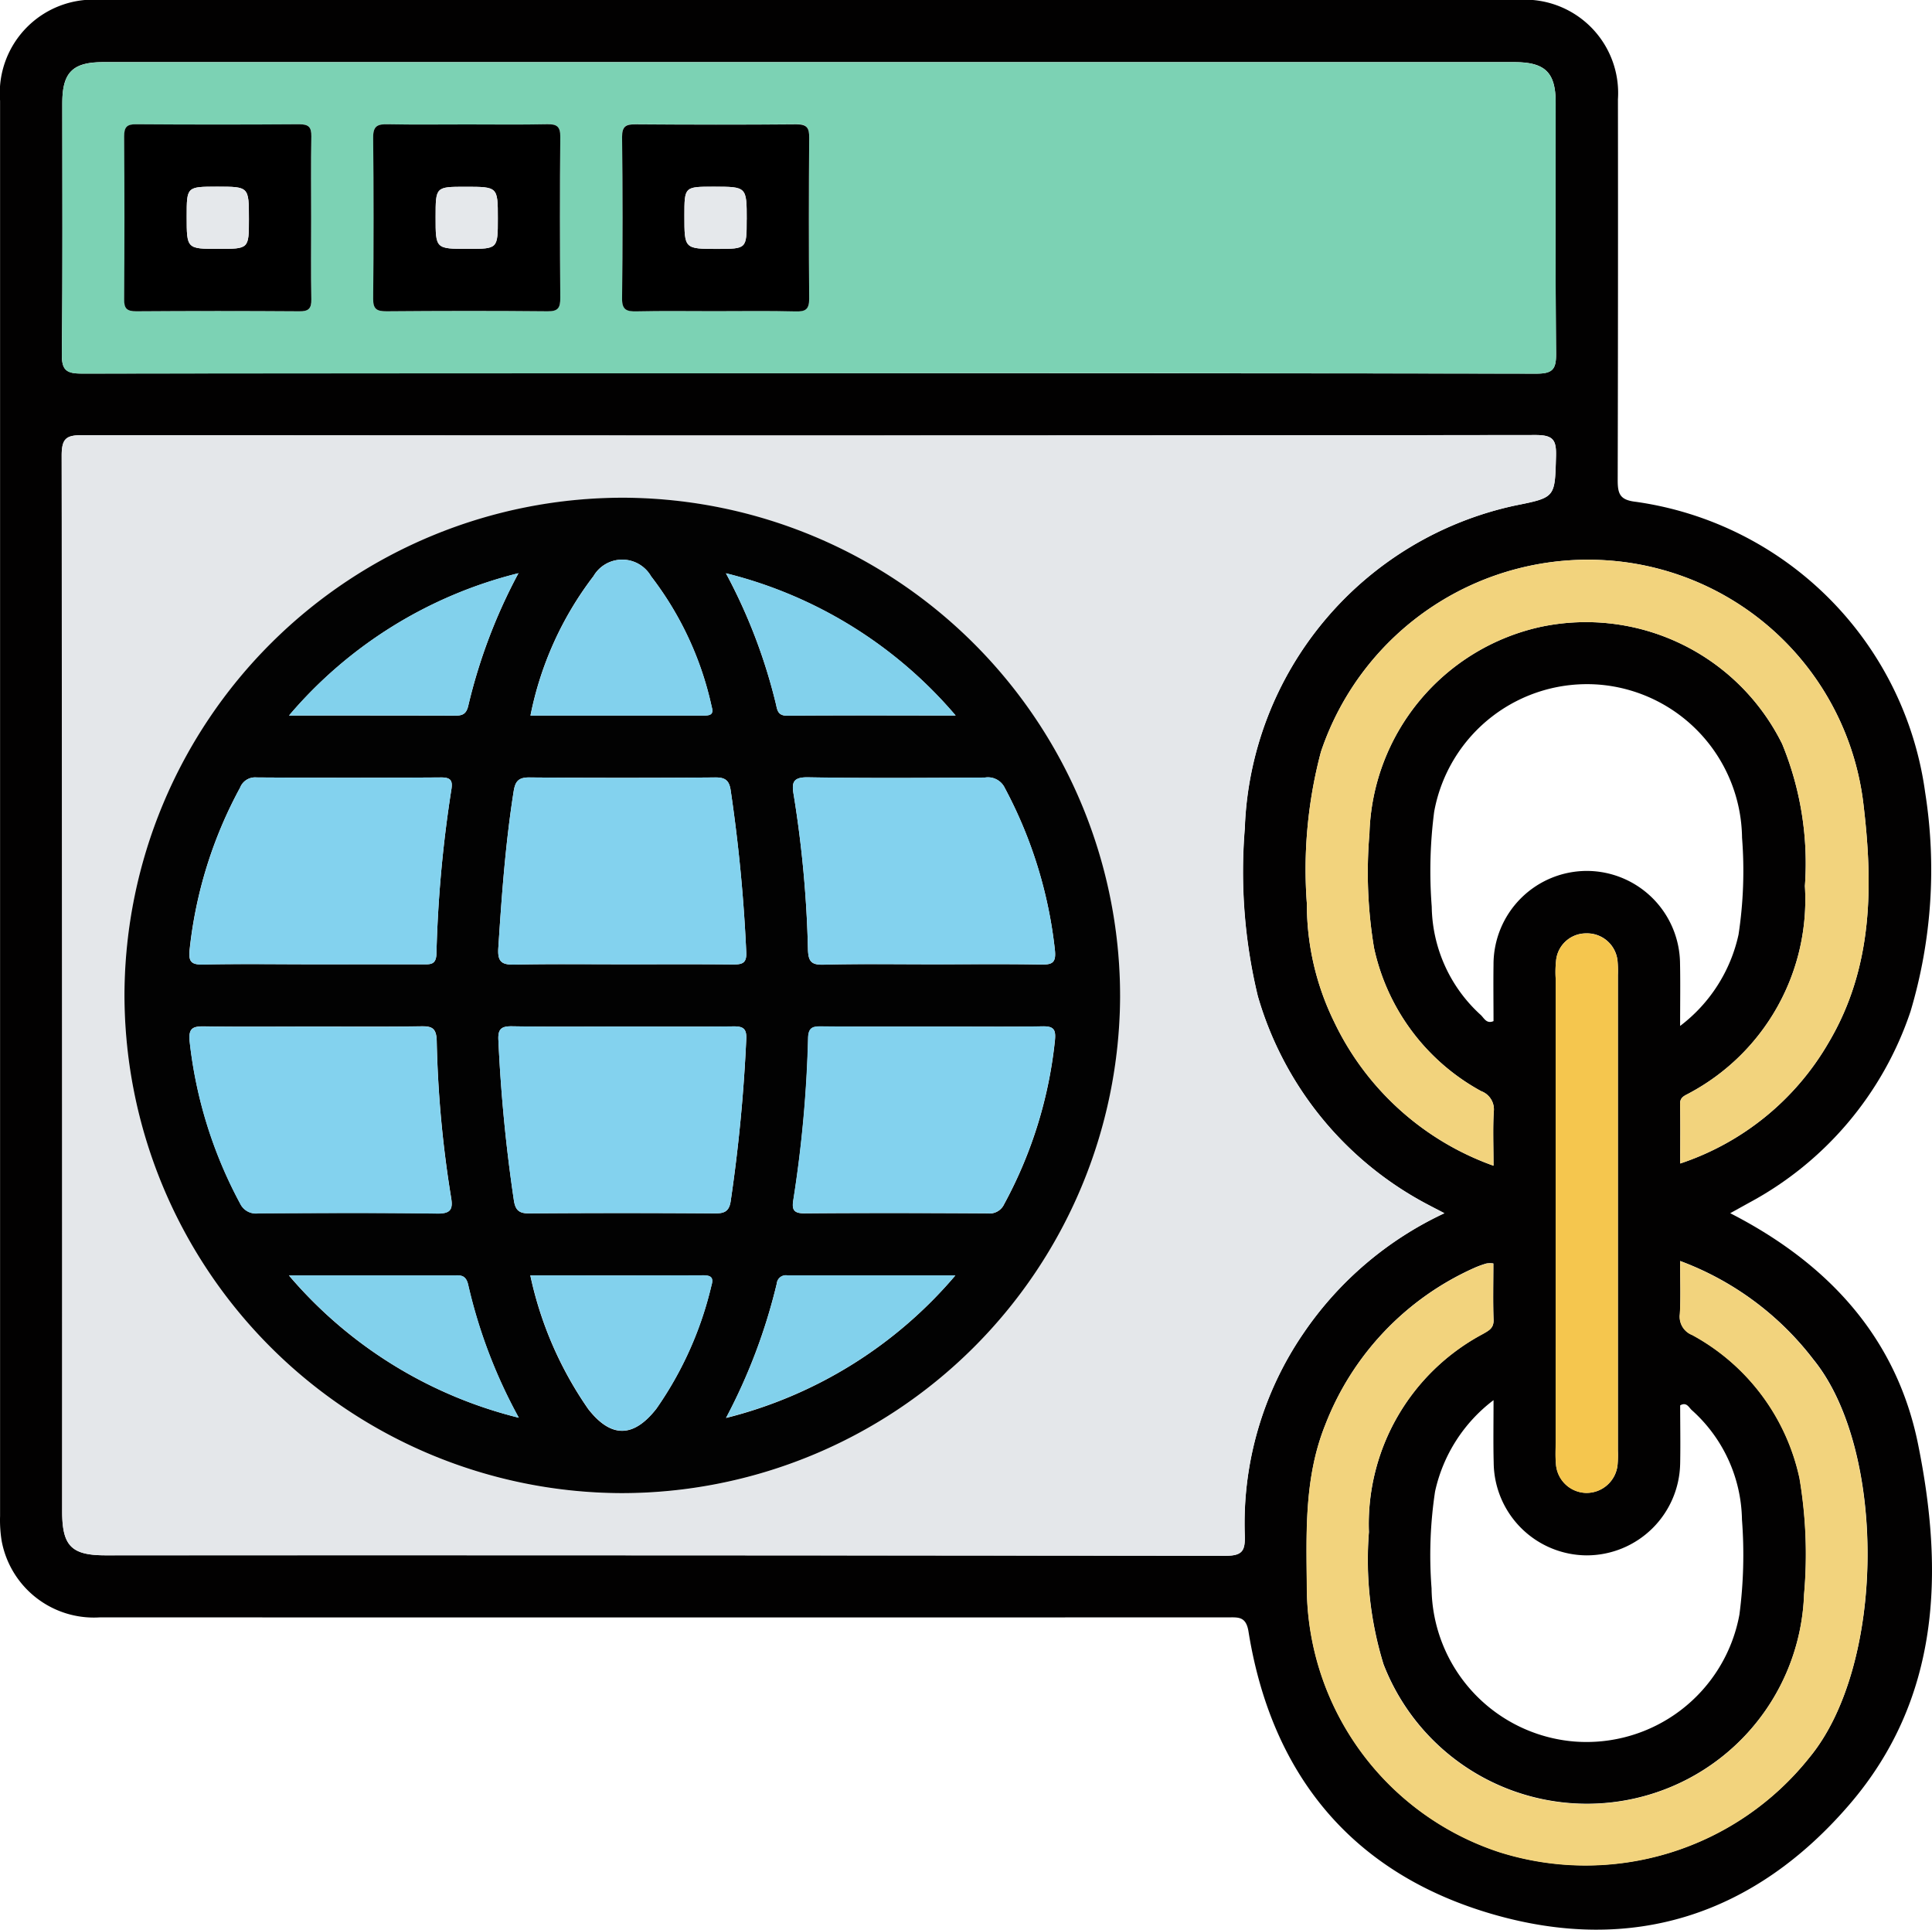<svg xmlns="http://www.w3.org/2000/svg" width="79.363" height="79.255" viewBox="0 0 79.363 79.255">
  <g id="Grupo_986041" data-name="Grupo 986041" transform="translate(438.852 90.316)">
    <path id="Trazado_643311" data-name="Trazado 643311" d="M-367.778-40.488c4.067,2.082,6.838,5.145,7.717,9.489,1.063,5.25.918,10.453-2.823,14.8-3.9,4.533-8.913,6.166-14.659,4.5-5.728-1.661-9.069-5.682-10.022-11.6-.1-.642-.426-.589-.861-.589q-23.163.005-46.326,0a3.852,3.852,0,0,1-4.031-3.136,5.333,5.333,0,0,1-.066-1.032q0-29.062,0-58.124a3.84,3.84,0,0,1,4.125-4.14q29.114,0,58.228,0a3.835,3.835,0,0,1,4.106,4.08q.009,7.824-.01,15.649c0,.572.1.811.744.885a13.962,13.962,0,0,1,11.885,11.93,20.343,20.343,0,0,1-.6,9A13.94,13.94,0,0,1-367-40.919Zm-11.741,0c-.307-.161-.469-.243-.629-.329A14.086,14.086,0,0,1-387.18-49.4a21.769,21.769,0,0,1-.536-6.89A14.074,14.074,0,0,1-376.6-69.556c1.652-.33,1.62-.33,1.667-2.015.018-.664-.1-.879-.841-.878q-29.835.038-59.668.005c-.667,0-.877.11-.875.842q.04,21.678.02,43.356c0,1.425.378,1.809,1.78,1.809q23,0,46.009.019c.707,0,.809-.219.791-.843a13.816,13.816,0,0,1,2.4-8.281A14.331,14.331,0,0,1-379.519-40.487Zm-26.093-34.5q14.934,0,29.868.017c.682,0,.82-.186.813-.834-.034-3.432-.014-6.865-.017-10.3,0-1.236-.434-1.66-1.693-1.66q-28.989,0-57.978,0c-1.25,0-1.673.425-1.674,1.677,0,3.432.02,6.865-.019,10.3-.008.68.183.816.833.814Q-420.546-75-405.612-74.985Zm35.777,36.458c0,.807.028,1.5-.01,2.183a.806.806,0,0,0,.507.856,8.8,8.8,0,0,1,4.408,5.882,18.731,18.731,0,0,1,.188,4.774,8.918,8.918,0,0,1-7.738,8.522,8.96,8.96,0,0,1-9.538-5.651,14.583,14.583,0,0,1-.6-5.431,8.85,8.85,0,0,1,4.686-8.139c.236-.138.445-.231.434-.575-.027-.767-.008-1.535-.008-2.318a1.138,1.138,0,0,0-.277,0,3.9,3.9,0,0,0-.523.191,11.66,11.66,0,0,0-6.1,6.424c-.884,2.195-.778,4.483-.761,6.767a11.486,11.486,0,0,0,7.9,10.792,11.752,11.752,0,0,0,12.748-3.888c3.13-3.785,3.171-12.639.163-16.336A12.271,12.271,0,0,0-369.835-38.527Zm-7.667-3.911c0-.83-.031-1.523.011-2.211a.8.8,0,0,0-.518-.849,8.817,8.817,0,0,1-4.4-5.882,18.828,18.828,0,0,1-.189-4.692,8.959,8.959,0,0,1,7.027-8.493,8.992,8.992,0,0,1,9.927,4.806,12.875,12.875,0,0,1,.934,5.836,9.01,9.01,0,0,1-4.748,8.507c-.173.1-.386.154-.38.444.018.808.006,1.616.006,2.446a11.077,11.077,0,0,0,6.1-4.973c1.845-3.116,1.827-6.521,1.411-9.914a11.373,11.373,0,0,0-10.351-9.874,11.57,11.57,0,0,0-11.919,7.853,18.807,18.807,0,0,0-.577,6.236,10.96,10.96,0,0,0,1.119,4.849A11.547,11.547,0,0,0-377.5-42.438Zm0,9.632a6.426,6.426,0,0,0-2.4,3.75,17.507,17.507,0,0,0-.144,3.978,6.389,6.389,0,0,0,5.835,6.289A6.386,6.386,0,0,0-367.4-24a18.878,18.878,0,0,0,.105-3.9,6.163,6.163,0,0,0-2.068-4.506c-.114-.106-.209-.34-.471-.19,0,.787.016,1.584,0,2.381a3.842,3.842,0,0,1-3.845,3.78,3.842,3.842,0,0,1-3.815-3.809C-377.515-31.039-377.5-31.831-377.5-32.806Zm7.666-15.37a6.422,6.422,0,0,0,2.4-3.753,17.42,17.42,0,0,0,.144-3.978,6.388,6.388,0,0,0-5.84-6.285,6.382,6.382,0,0,0-6.807,5.218,18.93,18.93,0,0,0-.1,3.9,6.117,6.117,0,0,0,2.015,4.448c.133.125.236.378.523.251,0-.772-.011-1.543,0-2.315a3.839,3.839,0,0,1,3.852-3.853,3.837,3.837,0,0,1,3.81,3.814C-369.823-49.936-369.836-49.145-369.836-48.175Zm-5.111,7.694q0,4.7,0,9.407c0,.292-.017.587.011.876a1.272,1.272,0,0,0,1.255,1.2,1.282,1.282,0,0,0,1.279-1.178,4.834,4.834,0,0,0,.011-.558q0-9.766,0-19.532a4.567,4.567,0,0,0-.012-.557,1.257,1.257,0,0,0-1.295-1.155,1.235,1.235,0,0,0-1.234,1.133,4.374,4.374,0,0,0-.015.716Q-374.947-45.3-374.947-40.482Z" fill="#020101"/>
    <path id="Trazado_643312" data-name="Trazado 643312" d="M-374.13-2.53a14.331,14.331,0,0,0-5.8,4.945,13.816,13.816,0,0,0-2.4,8.281c.018.624-.085.845-.791.843q-23-.036-46.009-.019c-1.4,0-1.78-.384-1.78-1.809q0-21.678-.02-43.356c0-.732.208-.843.875-.842q29.834.028,59.668-.005c.738,0,.859.214.841.878-.047,1.685-.015,1.685-1.667,2.015a14.074,14.074,0,0,0-11.118,13.267,21.769,21.769,0,0,0,.536,6.89,14.086,14.086,0,0,0,7.032,8.583C-374.6-2.773-374.437-2.69-374.13-2.53Zm-54.22-9a20.482,20.482,0,0,0,20.415,20.5,20.486,20.486,0,0,0,20.484-20.35,20.48,20.48,0,0,0-20.377-20.533A20.479,20.479,0,0,0-428.35-11.531Z" transform="translate(-5.39 -37.957)" fill="#e4e7ea"/>
    <path id="Trazado_643313" data-name="Trazado 643313" d="M-400.218-69.554q-14.934,0-29.867.015c-.65,0-.841-.134-.833-.814.039-3.432.016-6.865.019-10.3,0-1.253.424-1.677,1.674-1.677q28.989,0,57.978,0c1.259,0,1.692.423,1.693,1.659,0,3.432-.017,6.865.017,10.3.006.648-.131.836-.813.834Q-385.284-69.574-400.218-69.554Zm-20.459-6.387c0-1.115-.014-2.231.008-3.346.007-.382-.114-.5-.495-.494q-3.347.024-6.695,0c-.382,0-.5.113-.494.494q.024,3.346,0,6.692c0,.382.113.5.494.494q3.348-.024,6.7,0c.382,0,.5-.113.494-.494C-420.691-73.71-420.677-74.826-420.677-75.941Zm6.417-3.833c-1.089,0-2.179.016-3.267-.008-.417-.009-.61.06-.6.549q.039,3.306,0,6.612c0,.439.152.523.55.52,2.2-.017,4.41-.02,6.615,0,.439,0,.524-.152.521-.55-.017-2.2-.02-4.408,0-6.612,0-.439-.152-.529-.551-.52C-412.081-79.758-413.171-79.773-414.26-79.774Zm10.145,7.665c1.116,0,2.232-.015,3.347.008.4.008.555-.081.551-.52-.022-2.2-.019-4.408,0-6.612,0-.4-.081-.555-.521-.551-2.2.022-4.41.019-6.615,0-.4,0-.555.081-.55.52q.033,3.306,0,6.612c-.006.489.188.558.6.548C-406.241-72.124-405.177-72.108-404.115-72.108Z" transform="translate(-5.394 -5.431)" fill="#7cd2b4"/>
    <path id="Trazado_643314" data-name="Trazado 643314" d="M-255.814,71.5a12.271,12.271,0,0,1,5.474,4.055c3.008,3.7,2.967,12.551-.163,16.336a11.752,11.752,0,0,1-12.748,3.888,11.486,11.486,0,0,1-7.9-10.792c-.018-2.284-.123-4.572.761-6.767a11.66,11.66,0,0,1,6.1-6.424,3.9,3.9,0,0,1,.523-.191,1.138,1.138,0,0,1,.277,0c0,.783-.019,1.551.008,2.318.012.344-.2.438-.434.575a8.85,8.85,0,0,0-4.686,8.139,14.583,14.583,0,0,0,.6,5.431,8.96,8.96,0,0,0,9.538,5.651,8.918,8.918,0,0,0,7.738-8.522,18.729,18.729,0,0,0-.188-4.774,8.8,8.8,0,0,0-4.408-5.882.806.806,0,0,1-.507-.856C-255.786,72.992-255.814,72.3-255.814,71.5Z" transform="translate(-114.021 -110.022)" fill="#f2d37d"/>
    <path id="Trazado_643315" data-name="Trazado 643315" d="M-263.47,6.378A11.547,11.547,0,0,1-270.017.467a10.959,10.959,0,0,1-1.119-4.849,18.807,18.807,0,0,1,.577-6.236,11.57,11.57,0,0,1,11.919-7.853A11.373,11.373,0,0,1-248.289-8.6c.416,3.394.434,6.8-1.411,9.914a11.077,11.077,0,0,1-6.1,4.973c0-.83.012-1.638-.006-2.446-.006-.29.207-.345.38-.444a9.01,9.01,0,0,0,4.748-8.507,12.875,12.875,0,0,0-.934-5.836,8.992,8.992,0,0,0-9.927-4.806,8.958,8.958,0,0,0-7.027,8.493,18.824,18.824,0,0,0,.189,4.692,8.817,8.817,0,0,0,4.4,5.882.8.8,0,0,1,.518.849C-263.5,4.856-263.47,5.548-263.47,6.378Z" transform="translate(-114.032 -48.816)" fill="#f2d37d"/>
    <path id="Trazado_643316" data-name="Trazado 643316" d="M-239.2,40.962q0-4.823,0-9.646a4.374,4.374,0,0,1,.015-.716,1.235,1.235,0,0,1,1.233-1.133,1.257,1.257,0,0,1,1.295,1.155,4.543,4.543,0,0,1,.012.557q0,9.766,0,19.532a4.834,4.834,0,0,1-.011.558,1.281,1.281,0,0,1-1.279,1.178,1.272,1.272,0,0,1-1.255-1.2c-.027-.29-.011-.584-.011-.876Q-239.2,45.666-239.2,40.962Z" transform="translate(-135.749 -81.444)" fill="#f5c64e"/>
    <path id="Trazado_643317" data-name="Trazado 643317" d="M-422.877-6.06a20.479,20.479,0,0,1,20.522-20.386A20.48,20.48,0,0,1-381.978-5.913a20.486,20.486,0,0,1-20.484,20.35A20.483,20.483,0,0,1-422.877-6.06Zm20.467,1.334c-1.515,0-3.031.015-4.545-.01-.452-.007-.587.12-.561.579a64.612,64.612,0,0,0,.637,6.578c.06.379.2.53.61.527q3.828-.029,7.655,0c.381,0,.575-.084.638-.493a65.93,65.93,0,0,0,.641-6.658c.023-.438-.127-.534-.53-.529C-399.38-4.716-400.9-4.727-402.41-4.727Zm-.023-2.556c1.515,0,3.031-.009,4.545.006.376,0,.577-.038.552-.508a65.2,65.2,0,0,0-.642-6.658c-.061-.384-.213-.518-.62-.515q-3.828.03-7.656,0c-.465,0-.576.188-.639.587-.335,2.128-.489,4.272-.628,6.419-.039.6.172.693.7.681C-405.358-7.3-403.9-7.283-402.433-7.283Zm-12.739,0c1.516,0,3.032,0,4.547,0,.309,0,.548.025.563-.429a51.757,51.757,0,0,1,.612-6.741c.061-.37-.014-.51-.43-.506q-3.789.027-7.578,0a.66.66,0,0,0-.669.419A17.858,17.858,0,0,0-420.2-7.9c-.052.492.041.637.556.625C-418.151-7.306-416.661-7.283-415.172-7.283Zm25.468,0c1.489,0,2.978-.017,4.467.01.472.008.637-.07.58-.6a18.292,18.292,0,0,0-2.054-6.646.767.767,0,0,0-.824-.432c-2.419.012-4.84.031-7.258-.011-.638-.011-.681.225-.591.732a46.259,46.259,0,0,1,.584,6.344c.018.477.131.631.63.619C-392.683-7.306-391.194-7.283-389.7-7.283Zm-25.479,2.556c-1.463,0-2.925.015-4.387-.008-.48-.008-.692.049-.626.634a18.2,18.2,0,0,0,2.072,6.641.717.717,0,0,0,.759.4c2.446-.01,4.893-.026,7.339.01.586.009.646-.207.563-.683a45.785,45.785,0,0,1-.587-6.424c-.017-.533-.223-.589-.664-.582C-412.2-4.713-413.694-4.727-415.183-4.727Zm25.539,0c-1.515,0-3.031,0-4.547,0-.341,0-.589-.019-.6.47A50.9,50.9,0,0,1-395.4,2.4c-.067.4.017.551.468.547,2.5-.021,5-.015,7.5,0a.661.661,0,0,0,.693-.38,17.937,17.937,0,0,0,2.084-6.718c.046-.456-.049-.591-.518-.582C-386.666-4.709-388.155-4.727-389.644-4.727ZM-406.2-17.5c2.437,0,4.776,0,7.116,0,.252,0,.423-.036.33-.35a13.455,13.455,0,0,0-2.492-5.369,1.367,1.367,0,0,0-2.366-.006A13.849,13.849,0,0,0-406.2-17.5Zm-.006,23a15.133,15.133,0,0,0,2.383,5.491c.935,1.191,1.852,1.181,2.793-.017a14.67,14.67,0,0,0,2.261-5.054c.089-.3.021-.427-.324-.425C-401.426,5.5-403.764,5.494-406.2,5.494Zm17.457,0c-2.41,0-4.655,0-6.9,0a.369.369,0,0,0-.433.33,23.375,23.375,0,0,1-2.085,5.521A18.11,18.11,0,0,0-388.744,5.494Zm.013-23a18.1,18.1,0,0,0-9.435-5.842A22.449,22.449,0,0,1-396.123-18c.06.238.059.509.462.506C-393.413-17.513-391.164-17.5-388.731-17.5Zm-17.942,28.845a21.1,21.1,0,0,1-2.086-5.48c-.106-.433-.368-.366-.646-.366q-1.993,0-3.985,0h-2.726A18.114,18.114,0,0,0-406.674,11.341ZM-416.117-17.5c2.405,0,4.608,0,6.812.006.3,0,.466-.058.548-.395a22.334,22.334,0,0,1,2.064-5.455A18.076,18.076,0,0,0-416.117-17.5Z" transform="translate(-10.862 -43.428)" fill="#020202"/>
    <path id="Trazado_643318" data-name="Trazado 643318" d="M-415.225-70.53c0,1.115-.014,2.231.008,3.346.008.382-.112.5-.494.495q-3.347-.024-6.7,0c-.381,0-.5-.112-.495-.494q.024-3.346,0-6.692c0-.381.112-.5.494-.495q3.348.024,6.7,0c.381,0,.5.112.495.494C-415.239-72.761-415.225-71.645-415.225-70.53Zm-2.556.053c0-1.33,0-1.33-1.305-1.33-1.251,0-1.251,0-1.251,1.225,0,1.33,0,1.33,1.305,1.33C-417.781-69.252-417.781-69.252-417.781-70.477Z" transform="translate(-10.846 -10.842)"/>
    <path id="Trazado_643319" data-name="Trazado 643319" d="M-387.095-74.365c1.089,0,2.179.015,3.268-.008.4-.009.555.081.551.52-.022,2.2-.019,4.408,0,6.612,0,.4-.081.555-.521.55-2.2-.022-4.41-.019-6.615,0-.4,0-.555-.082-.551-.52q.033-3.306,0-6.612c-.006-.489.187-.558.6-.549C-389.273-74.35-388.184-74.366-387.095-74.365Zm.027,5.11c1.226,0,1.226,0,1.226-1.25,0-1.3,0-1.3-1.331-1.3-1.225,0-1.225,0-1.225,1.25C-388.4-69.255-388.4-69.255-387.068-69.255Z" transform="translate(-32.56 -10.84)"/>
    <path id="Trazado_643320" data-name="Trazado 643320" d="M-355.228-66.7c-1.063,0-2.126-.016-3.188.008-.416.01-.61-.059-.6-.548q.039-3.306,0-6.612c0-.439.153-.523.55-.52,2.205.016,4.41.02,6.615,0,.439,0,.524.153.521.551-.017,2.2-.02,4.408,0,6.612,0,.439-.152.529-.551.52C-353-66.718-354.112-66.7-355.228-66.7Zm1.332-3.755c0-1.355,0-1.355-1.361-1.355-1.2,0-1.2,0-1.2,1.2,0,1.355,0,1.355,1.36,1.355C-353.9-69.258-353.9-69.258-353.9-70.458Z" transform="translate(-54.282 -10.837)"/>
    <path id="Trazado_643321" data-name="Trazado 643321" d="M-369.785,41.394c1.515,0,3.03.011,4.545-.007.4-.005.553.09.53.529a65.938,65.938,0,0,1-.641,6.658c-.064.409-.257.5-.638.493q-3.828-.023-7.655,0c-.412,0-.55-.148-.61-.527a64.629,64.629,0,0,1-.637-6.578c-.025-.459.109-.586.561-.579C-372.815,41.409-371.3,41.394-369.785,41.394Z" transform="translate(-43.488 -89.549)" fill="#83d2ee"/>
    <path id="Trazado_643322" data-name="Trazado 643322" d="M-369.818,17.121c-1.462,0-2.924-.022-4.386.012-.53.012-.741-.079-.7-.681.139-2.148.293-4.291.628-6.419.063-.4.174-.592.639-.587q3.827.036,7.655,0c.407,0,.559.131.62.515a65.2,65.2,0,0,1,.642,6.658c.026.469-.175.511-.552.508C-366.788,17.112-368.3,17.121-369.818,17.121Z" transform="translate(-43.477 -67.832)" fill="#83d2ee"/>
    <path id="Trazado_643323" data-name="Trazado 643323" d="M-409.5,17.126c-1.489,0-2.978-.023-4.467.012-.515.012-.608-.133-.556-.625a17.858,17.858,0,0,1,2.067-6.642.66.66,0,0,1,.669-.419q3.789.023,7.578,0c.416,0,.491.136.43.506a51.783,51.783,0,0,0-.612,6.741c-.015.453-.253.43-.563.429C-406.47,17.123-407.986,17.126-409.5,17.126Z" transform="translate(-16.533 -67.837)" fill="#83d2ee"/>
    <path id="Trazado_643324" data-name="Trazado 643324" d="M-331.375,17.109c-1.489,0-2.978-.023-4.466.013-.5.012-.613-.142-.63-.619a46.263,46.263,0,0,0-.584-6.344c-.09-.507-.046-.743.591-.732,2.419.042,4.839.023,7.258.011a.767.767,0,0,1,.824.432,18.293,18.293,0,0,1,2.054,6.646c.057.533-.108.611-.58.6C-328.4,17.092-329.886,17.109-331.375,17.109Z" transform="translate(-69.192 -67.82)" fill="#83d2ee"/>
    <path id="Trazado_643325" data-name="Trazado 643325" d="M-409.514,41.4c1.489,0,2.978.014,4.467-.009.442-.007.647.049.664.582a45.79,45.79,0,0,0,.587,6.424c.083.476.023.692-.563.683-2.446-.036-4.892-.02-7.339-.01a.717.717,0,0,1-.759-.4,18.2,18.2,0,0,1-2.072-6.641c-.065-.585.146-.642.626-.634C-412.439,41.41-410.977,41.4-409.514,41.4Z" transform="translate(-16.532 -89.55)" fill="#83d2ee"/>
    <path id="Trazado_643326" data-name="Trazado 643326" d="M-331.316,41.392c1.489,0,2.978.018,4.467-.01.47-.009.565.126.518.582a17.936,17.936,0,0,1-2.084,6.718.66.66,0,0,1-.693.38c-2.5-.011-5-.017-7.5,0-.451,0-.534-.144-.468-.547a50.9,50.9,0,0,0,.605-6.662c.016-.488.264-.471.6-.47C-334.347,41.4-332.831,41.392-331.316,41.392Z" transform="translate(-69.19 -89.547)" fill="#83d2ee"/>
    <path id="Trazado_643327" data-name="Trazado 643327" d="M-370.756-12.1a13.85,13.85,0,0,1,2.588-5.723,1.367,1.367,0,0,1,2.366.006,13.456,13.456,0,0,1,2.492,5.369c.093.314-.078.35-.33.35C-365.98-12.106-368.319-12.1-370.756-12.1Z" transform="translate(-46.302 -48.827)" fill="#82d1ed"/>
    <path id="Trazado_643328" data-name="Trazado 643328" d="M-370.774,73.336c2.437,0,4.775.005,7.113-.006.346,0,.413.128.324.425a14.67,14.67,0,0,1-2.261,5.054c-.941,1.2-1.858,1.208-2.793.017A15.133,15.133,0,0,1-370.774,73.336Z" transform="translate(-46.289 -111.27)" fill="#82d1ed"/>
    <path id="Trazado_643329" data-name="Trazado 643329" d="M-336.24,73.341a18.11,18.11,0,0,1-9.419,5.848,23.373,23.373,0,0,0,2.085-5.521.369.369,0,0,1,.433-.33C-340.9,73.344-338.65,73.341-336.24,73.341Z" transform="translate(-63.366 -111.275)" fill="#82d1ec"/>
    <path id="Trazado_643330" data-name="Trazado 643330" d="M-336.235-10.915c-2.432,0-4.681-.01-6.93.009-.4,0-.4-.268-.462-.506a22.449,22.449,0,0,0-2.044-5.345A18.1,18.1,0,0,1-336.235-10.915Z" transform="translate(-63.359 -50.016)" fill="#82d1ec"/>
    <path id="Trazado_643331" data-name="Trazado 643331" d="M-392.312,79.19a18.114,18.114,0,0,1-9.443-5.848h2.726q1.993,0,3.985,0c.279,0,.541-.067.647.366A21.1,21.1,0,0,0-392.312,79.19Z" transform="translate(-25.224 -111.276)" fill="#82d1ec"/>
    <path id="Trazado_643332" data-name="Trazado 643332" d="M-401.754-10.918a18.076,18.076,0,0,1,9.423-5.844,22.335,22.335,0,0,0-2.064,5.455c-.082.337-.243.4-.548.395C-397.146-10.923-399.349-10.918-401.754-10.918Z" transform="translate(-25.225 -50.013)" fill="#82d1ec"/>
    <path id="Trazado_643333" data-name="Trazado 643333" d="M-412.335-65.033c0,1.225,0,1.225-1.251,1.225-1.305,0-1.305,0-1.305-1.33,0-1.225,0-1.225,1.251-1.225C-412.335-66.363-412.335-66.363-412.335-65.033Z" transform="translate(-16.292 -16.287)" fill="#e5e8eb"/>
    <path id="Trazado_643334" data-name="Trazado 643334" d="M-381.613-63.808c-1.331,0-1.331,0-1.331-1.3,0-1.25,0-1.25,1.225-1.25,1.331,0,1.331,0,1.331,1.3C-380.388-63.808-380.388-63.808-381.613-63.808Z" transform="translate(-38.014 -16.287)" fill="#e5e8eb"/>
    <path id="Trazado_643335" data-name="Trazado 643335" d="M-348.441-65.008c0,1.2,0,1.2-1.2,1.2-1.36,0-1.36,0-1.36-1.355,0-1.2,0-1.2,1.2-1.2C-348.441-66.363-348.441-66.363-348.441-65.008Z" transform="translate(-59.737 -16.287)" fill="#e5e8eb"/>
  </g>
</svg>
